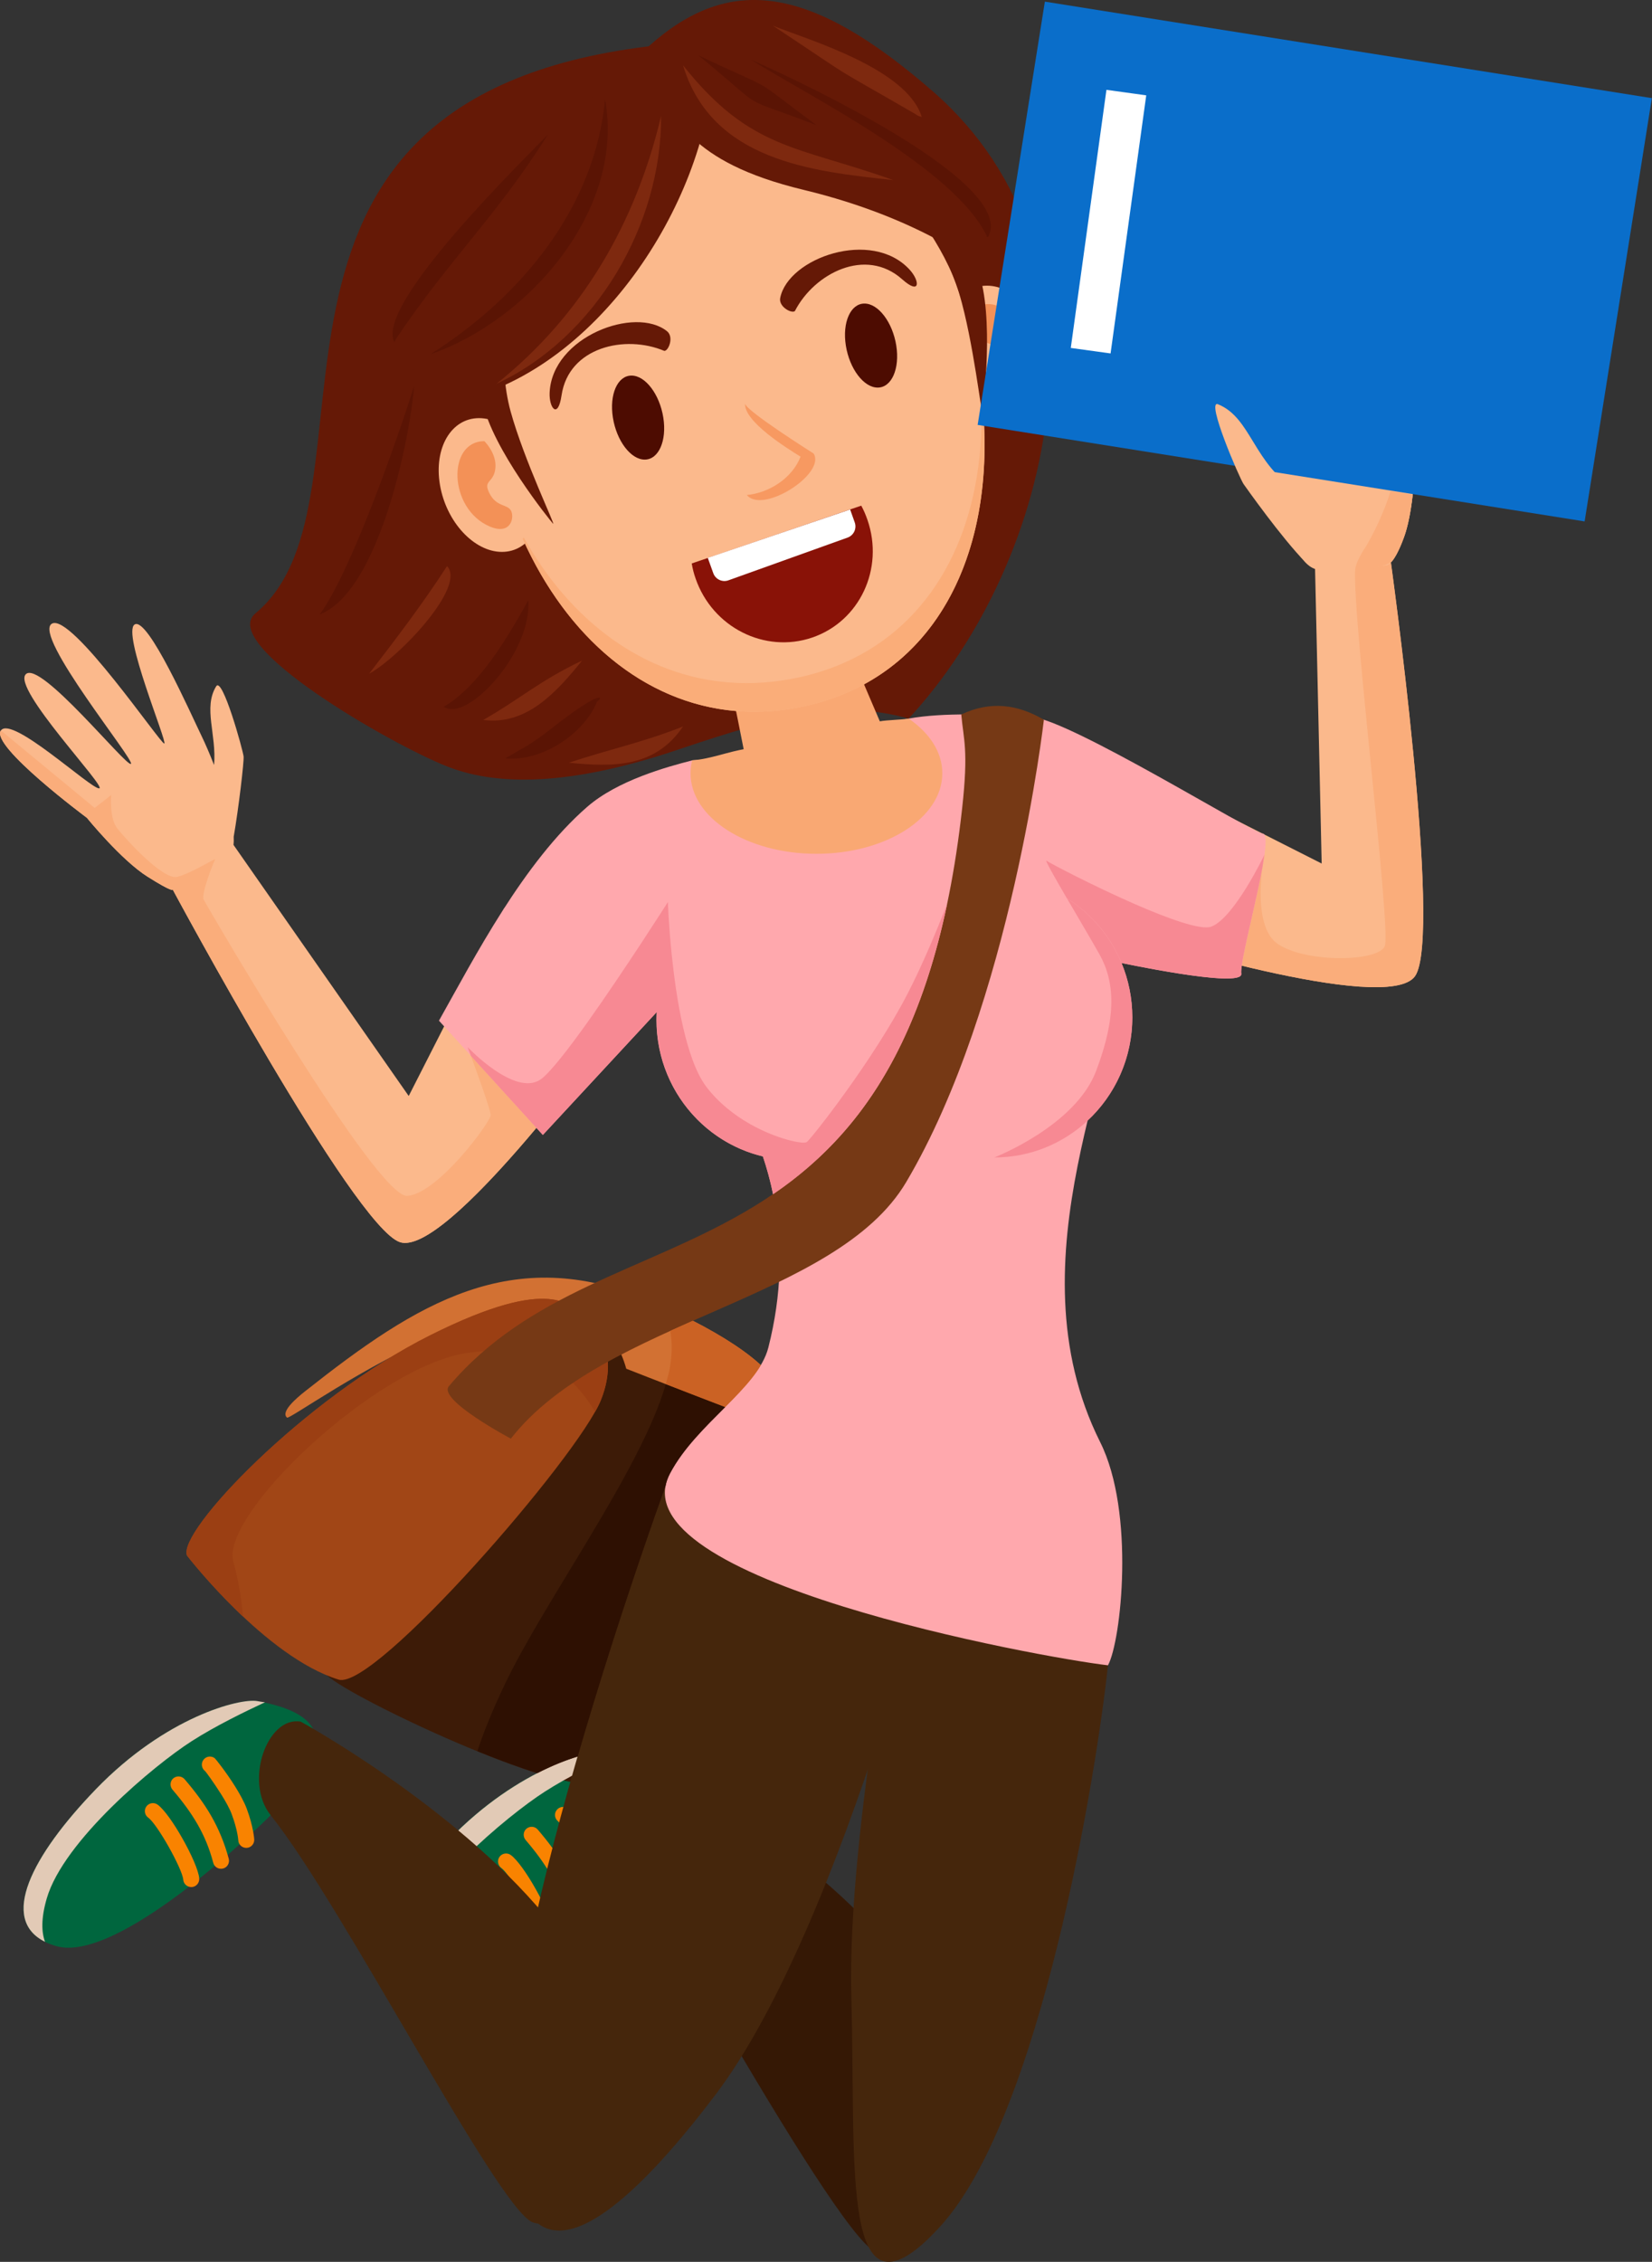 <?xml version="1.0" encoding="utf-8"?>
<!-- Generator: Adobe Illustrator 23.1.0, SVG Export Plug-In . SVG Version: 6.00 Build 0)  -->
<svg version="1.1" id="圖層_1" xmlns="http://www.w3.org/2000/svg" xmlns:xlink="http://www.w3.org/1999/xlink" x="0px" y="0px"
	 viewBox="0 0 180.19 246.56" style="enable-background:new 0 0 180.19 246.56;" xml:space="preserve">
<rect x="0" y="0" width="180.19" height="246.56" fill="#333333" stroke="none"/>
<style type="text/css">
	.st0{fill:#FFFFFF;}
	.st1{fill:none;stroke:#040000;stroke-width:2.176;stroke-linecap:round;stroke-linejoin:round;stroke-miterlimit:10;}
	.st2{enable-background:new    ;}
	.st3{fill:#B2B2B2;}
	.st4{fill:#040000;}
	.st5{fill:#FFFFFF;stroke:#040000;stroke-miterlimit:10;}
	.st6{fill:none;stroke:#040000;stroke-width:2;stroke-linecap:round;}
	.st7{fill:#64BEFA;}
	.st8{fill-rule:evenodd;clip-rule:evenodd;fill:#00663E;}
	.st9{fill-rule:evenodd;clip-rule:evenodd;fill:#3D1B07;}
	.st10{fill-rule:evenodd;clip-rule:evenodd;fill:#D27133;}
	.st11{fill-rule:evenodd;clip-rule:evenodd;fill:#E2CAB6;}
	.st12{fill-rule:evenodd;clip-rule:evenodd;fill:#F98300;}
	.st13{fill-rule:evenodd;clip-rule:evenodd;fill:#651906;}
	.st14{fill-rule:evenodd;clip-rule:evenodd;fill:#351805;}
	.st15{fill-rule:evenodd;clip-rule:evenodd;fill:#45260C;}
	.st16{fill-rule:evenodd;clip-rule:evenodd;fill:#FBB98C;}
	.st17{fill-rule:evenodd;clip-rule:evenodd;fill:#FAAD7B;}
	.st18{fill-rule:evenodd;clip-rule:evenodd;fill:#FFA8AD;}
	.st19{fill-rule:evenodd;clip-rule:evenodd;fill:#F9A873;}
	.st20{fill-rule:evenodd;clip-rule:evenodd;fill:#4D0C01;}
	.st21{fill-rule:evenodd;clip-rule:evenodd;fill:#F79961;}
	.st22{fill-rule:evenodd;clip-rule:evenodd;fill:#F39157;}
	.st23{fill-rule:evenodd;clip-rule:evenodd;fill:#FAAD79;}
	.st24{fill-rule:evenodd;clip-rule:evenodd;fill:#891207;}
	.st25{fill-rule:evenodd;clip-rule:evenodd;fill:#FFFFFF;}
	.st26{fill-rule:evenodd;clip-rule:evenodd;fill:#0A6ECA;}
	.st27{fill-rule:evenodd;clip-rule:evenodd;fill:#A14616;}
	.st28{fill-rule:evenodd;clip-rule:evenodd;fill:#9B3F13;}
	.st29{fill-rule:evenodd;clip-rule:evenodd;fill:#763915;}
	.st30{fill-rule:evenodd;clip-rule:evenodd;fill:#2E1002;}
	.st31{fill-rule:evenodd;clip-rule:evenodd;fill:#CB6224;}
	.st32{fill-rule:evenodd;clip-rule:evenodd;fill:#F78993;}
	.st33{fill-rule:evenodd;clip-rule:evenodd;fill:#7E290F;}
	.st34{fill-rule:evenodd;clip-rule:evenodd;fill:#5A1404;}
	.st35{opacity:0.95;}
	.st36{fill-rule:evenodd;clip-rule:evenodd;fill:#F59A60;}
	.st37{fill-rule:evenodd;clip-rule:evenodd;fill:#583B1B;}
	.st38{fill-rule:evenodd;clip-rule:evenodd;fill:#846251;}
	.st39{fill-rule:evenodd;clip-rule:evenodd;fill:#503825;}
	.st40{fill-rule:evenodd;clip-rule:evenodd;fill:#392515;}
	.st41{fill-rule:evenodd;clip-rule:evenodd;fill:#240901;}
	.st42{fill-rule:evenodd;clip-rule:evenodd;fill:#FF514D;}
	.st43{fill-rule:evenodd;clip-rule:evenodd;fill:#F74646;}
	.st44{fill-rule:evenodd;clip-rule:evenodd;fill:#F99D63;}
	.st45{fill-rule:evenodd;clip-rule:evenodd;fill:#4AB879;}
	.st46{fill-rule:evenodd;clip-rule:evenodd;fill:#72513E;}
	.st47{fill-rule:evenodd;clip-rule:evenodd;fill:#331907;}
	.st48{opacity:0.8;}
	.st49{fill:#FCCD56;}
	.st50{fill:#FEDAD7;}
	.st51{fill:#EA96BD;}
	.st52{fill:#F7CCDF;}
	.st53{fill:#996C41;}
	.st54{fill:#FDA39C;}
	.st55{fill:#FEBFBA;}
	.st56{fill:#333333;}
	.st57{fill:#A9ECFC;}
	.st58{opacity:0.7;fill:#FFFFFF;}
	.st59{fill:#0588E8;}
	.st60{fill:#4D4D4D;}
	.st61{fill:#F3A730;}
	.st62{opacity:0.6;fill:none;stroke:#FFFFFF;stroke-miterlimit:10;}
	.st63{fill:none;stroke:#0588E8;stroke-miterlimit:10;}
	.st64{fill:#F69632;}
	.st65{fill:#727171;}
	.st66{fill:#F79D19;}
	.st67{fill:#9FC7FF;}
	.st68{fill:#E6E6E6;}
	.st69{fill:#FF5C7D;}
	.st70{fill:#F72653;}
	.st71{fill:#F8C110;}
	.st72{fill:#4CAE50;}
	.st73{fill:#439F47;}
	.st74{fill:#BE6724;}
	.st75{fill:#F5F5F5;}
	.st76{fill:#80DDE9;}
	.st77{fill:#FF7043;}
	.st78{fill:none;stroke:#FFFFFF;stroke-width:2;stroke-linecap:round;stroke-linejoin:round;stroke-miterlimit:10;}
	.st79{fill:#FFA8AD;}
	.st80{fill:#C69C6D;}
	.st81{fill:#A67C52;}
	.st82{fill:#8C6239;}
	.st83{fill:#F9CFCF;}
	.st84{fill:#FCF27C;}
	.st85{fill:#8AE2F5;}
	.st86{fill:#FC7010;}
	.st87{fill:#F45CC1;}
	.st88{fill:#FF8939;}
	.st89{fill:#FF7BAC;}
	.st90{fill:#999999;}
	.st91{fill:#1A1A1A;}
	.st92{fill:#0A6ECA;}
	.st93{fill:#D8E5EF;}
	.st94{fill:#FFFF4D;}
	.st95{fill:#40D7FF;}
	.st96{fill:#FF7680;}
	.st97{fill:#EEF7FF;}
	.st98{fill:#FFE150;}
	.st99{fill:#53F46E;}
	.st100{fill:#F9C795;}
	.st101{fill:#FF0000;}
	.st102{fill:#EDF7F9;}
	.st103{fill:#4AB879;}
	.st104{fill:#E96045;}
	.st105{fill:#7F8082;}
	.st106{fill:#5CA233;}
	.st107{fill:#F2A038;}
	.st108{fill:#DB2525;}
	.st109{fill:#58595B;}
	.st110{fill:#F0911F;}
	.st111{fill:#E8512B;}
	.st112{fill:#6C6E71;}
	.st113{fill:#767777;}
	.st114{opacity:0.1;}
	.st115{fill:#FC7ABB;}
	.st116{fill:#3DE280;}
	.st117{fill:#5D90F4;}
	.st118{clip-path:url(#SVGID_2_);fill:#A9ECFC;}
	.st119{fill:#F7D7D7;}
	.st120{fill:#FFFFFF;stroke:#FFFFFF;stroke-width:3;stroke-miterlimit:10;}
	.st121{fill:#FFFFFF;stroke:#A4EBF7;stroke-width:3;stroke-miterlimit:10;}
	.st122{fill:#FFCD00;}
	.st123{clip-path:url(#SVGID_6_);fill:#A9ECFC;}
	.st124{fill:#F7ADCF;}
	.st125{fill:#B1EFDD;}
	.st126{fill:#9EB5E8;}
	.st127{fill:#FFE9AB;}
	.st128{clip-path:url(#SVGID_8_);fill:#A9ECFC;}
	.st129{fill:#4D87A4;}
	.st130{fill:#FFFFFF;stroke:#040000;stroke-width:0;stroke-miterlimit:10;}
	.st131{fill:#8C8C8C;}
	.st132{fill:none;stroke:#B3B3B3;stroke-miterlimit:10;}
	.st133{fill:none;stroke:#B3B3B3;stroke-miterlimit:10;stroke-dasharray:0.982,1.963,0.982,1.963;}
	.st134{fill:none;stroke:#B3B3B3;stroke-miterlimit:10;stroke-dasharray:11.78,0.982,0.982,1.963,0.982,1.963;}
	.st135{fill:none;stroke:#0A6ECA;stroke-miterlimit:10;}
	.st136{fill:none;stroke:#B3B3B3;stroke-miterlimit:10;stroke-dasharray:0.987,1.973,0.987,1.973;}
	.st137{fill:none;stroke:#B3B3B3;stroke-miterlimit:10;stroke-dasharray:11.839,0.987,0.987,1.973,0.987,1.973;}
	.st138{fill:none;stroke:#B3B3B3;stroke-width:0.5;stroke-miterlimit:10;}
	.st139{fill:none;stroke:#B3B3B3;stroke-width:0.5;stroke-miterlimit:10;stroke-dasharray:0.987,1.973,0.987,1.973;}
	
		.st140{fill:none;stroke:#B3B3B3;stroke-width:0.5;stroke-miterlimit:10;stroke-dasharray:11.839,0.987,0.987,1.973,0.987,1.973;}
	.st141{fill:#808080;}
</style>
<g>
	<path class="st8" d="M68.04,203.36c-1.74,1.76-16.71,16.17-23.38,14.27c-6.67-1.9-3.3-9.22,4.3-17.1
		c7.6-7.88,15.69-9.95,17.62-9.61C76.9,192.76,72.94,198.42,68.04,203.36z"/>
	<path class="st9" d="M42.15,157.41c1.68-1.8,21.53-14.57,21.53-14.57s-4.27-1.47-3.49-1.32c8.17,1.58,28.89,8.25,28.1,18.55
		c-0.12,1.56-18.15,33.56-23.52,34.34c-5.37,0.78-27.91-10.02-29.28-11.98C34.11,180.46,42.15,157.41,42.15,157.41z"/>
	<path class="st10" d="M68.31,149.2c-5.03-17.85-36.49,5.75-37,5.33c-0.72-0.6,0.9-2.04,2.04-2.93c12.11-9.56,22.5-16.12,37.36-9.88
		c8.98,3.77,14.13,7.84,13.89,9.7c-0.24,1.86-0.38,3.66-0.98,3.6C83.01,154.96,68.31,149.2,68.31,149.2z"/>
	<path class="st11" d="M43.62,212.44c1.83-6.28,11.73-14.53,15.79-17.13c2.58-1.66,5.92-3.28,8.01-4.25
		c-0.37-0.05-0.65-0.09-0.83-0.13c-1.93-0.34-10.01,1.73-17.62,9.61c-7.08,7.34-10.49,14.19-5.54,16.63
		C43.05,216.12,42.98,214.63,43.62,212.44z"/>
	<path class="st12" d="M60.89,198.55c-0.39-0.29-0.47-0.84-0.18-1.23c0.29-0.39,0.84-0.47,1.23-0.18c0.09,0.07,1.26,1.54,2.21,3.06
		c0.52,0.83,1,1.71,1.28,2.44c0.75,2.01,0.82,3.37,0.82,3.37c0.02,0.48-0.35,0.89-0.83,0.91c-0.48,0.02-0.89-0.35-0.91-0.83
		c0,0-0.06-1.09-0.72-2.85c-0.22-0.6-0.65-1.37-1.12-2.12C61.82,199.77,60.94,198.58,60.89,198.55z"/>
	<path class="st12" d="M63.47,208.1c0.12,0.47-0.15,0.95-0.62,1.07c-0.47,0.12-0.95-0.15-1.07-0.62c-0.42-1.6-1-2.96-1.73-4.23
		c-0.74-1.28-1.64-2.49-2.72-3.75c-0.31-0.37-0.27-0.92,0.09-1.23c0.37-0.31,0.92-0.27,1.23,0.09c1.14,1.33,2.11,2.62,2.91,4.01
		C62.37,204.86,63,206.36,63.47,208.1z"/>
	<path class="st12" d="M60.25,210.24c0.04,0.48-0.31,0.91-0.79,0.95c-0.48,0.04-0.91-0.31-0.95-0.79c-0.05-0.61-0.77-2.14-1.61-3.63
		c-0.82-1.45-1.73-2.8-2.21-3.14c-0.39-0.28-0.49-0.82-0.21-1.22c0.28-0.39,0.82-0.49,1.22-0.21c0.7,0.49,1.8,2.06,2.72,3.7
		C59.37,207.58,60.18,209.38,60.25,210.24z"/>
	<path class="st13" d="M99.11,78.33c15.97-17.23,23.5-50.21,2.64-68.37C88.33-1.71,79.57-2.83,70.75,5.05
		c-48.87,5.96-27.77,49.3-42.89,61.81c-4.11,3.41,14.83,14.31,20.94,16.7c6.11,2.39,14.46,1.79,25.38-1.92
		C85.11,77.95,91.91,76.28,99.11,78.33z"/>
	<path class="st14" d="M107.84,229.61c-0.34-1.86-0.99-5.57-11.03-17.63c-10.04-12.06-27.74-20.6-27.74-20.6l-4.15,4.62
		c0,0,25.94,47.5,30.52,49.41C100.03,247.33,107.84,229.61,107.84,229.61z"/>
	<path class="st8" d="M29.52,197.87c-1.74,1.76-16.71,16.17-23.38,14.27c-6.67-1.9-3.3-9.22,4.3-17.1
		c7.6-7.88,15.69-9.95,17.62-9.61C38.38,187.27,34.42,192.93,29.52,197.87z"/>
	<path class="st11" d="M5.1,206.94c1.83-6.28,11.73-14.53,15.79-17.13c2.58-1.66,5.92-3.28,8.01-4.25
		c-0.37-0.05-0.65-0.09-0.83-0.13c-1.93-0.34-10.01,1.73-17.62,9.61c-7.08,7.34-10.49,14.19-5.54,16.63
		C4.53,210.63,4.46,209.14,5.1,206.94z"/>
	<path class="st12" d="M22.37,193.06c-0.39-0.29-0.47-0.84-0.18-1.23c0.29-0.39,0.84-0.47,1.23-0.18c0.09,0.07,1.26,1.54,2.21,3.06
		c0.52,0.83,1,1.7,1.28,2.44c0.75,2.01,0.82,3.37,0.82,3.37c0.02,0.48-0.35,0.89-0.83,0.91c-0.48,0.02-0.89-0.35-0.91-0.83
		c0,0-0.06-1.09-0.72-2.85c-0.22-0.6-0.65-1.37-1.12-2.12C23.3,194.28,22.42,193.09,22.37,193.06z"/>
	<path class="st12" d="M24.95,202.61c0.12,0.47-0.15,0.95-0.62,1.07c-0.47,0.12-0.95-0.15-1.07-0.62c-0.42-1.6-1-2.96-1.73-4.23
		c-0.74-1.28-1.64-2.49-2.72-3.75c-0.31-0.37-0.27-0.92,0.09-1.23c0.37-0.31,0.92-0.27,1.23,0.09c1.14,1.33,2.11,2.62,2.91,4.01
		C23.85,199.37,24.48,200.87,24.95,202.61z"/>
	<path class="st12" d="M21.73,204.75c0.04,0.48-0.31,0.91-0.79,0.95c-0.48,0.04-0.91-0.31-0.95-0.79c-0.05-0.61-0.77-2.14-1.61-3.63
		c-0.82-1.45-1.73-2.8-2.21-3.14c-0.39-0.28-0.49-0.82-0.21-1.22c0.28-0.39,0.82-0.49,1.22-0.21c0.7,0.49,1.8,2.06,2.72,3.7
		C20.85,202.08,21.66,203.89,21.73,204.75z"/>
	<path class="st15" d="M72.41,228.84c-0.34-1.86-2.95-7.99-12.99-20.05c-10.04-12.06-26.62-21.12-26.62-21.12
		c-3.64-0.64-6.22,6.53-3.27,10.21c7.8,9.72,24.7,42.75,28.53,44.35C62.63,244.13,72.41,228.84,72.41,228.84z"/>
	<path class="st15" d="M120.17,158.8c0,0,1.93,11.01,0.68,22.73c-1.25,11.72-7.3,49.13-18.3,61.17c-11,12.04-9.16-6.28-9.69-24.87
		c-0.52-18.59,5.89-49.36,5.89-49.36L120.17,158.8z"/>
	<path class="st15" d="M103.99,158.39c-0.26,5.24-12.04,51.58-25.92,69.91c-13.88,18.33-23.04,21.21-22.52,0
		c0.52-21.21,17.04-66.33,17.04-66.33L103.99,158.39z"/>
	<path class="st16" d="M55.03,98.94l10.74,14.79c0,0-17.12,23.35-22.15,21.67c-5.03-1.68-24.78-38.43-24.78-38.43
		c0,0.01,0.08,0.38-2.74-1.4c-2.87-1.8-6.62-6.42-6.62-6.42s-10.56-7.85-9.38-9.52c1.18-1.68,9.72,6.3,10.71,6.31
		c0.98,0.01-9.56-10.92-7.99-12.45c1.57-1.54,10.95,10.11,11.46,9.78c0.5-0.33-10.73-14-8.63-15.28
		c2.1-1.27,11.91,13.18,12.27,13.06c0.36-0.12-4.67-12.12-3.23-12.98c1.44-0.86,6.1,9.7,7.34,12.25c0.34,0.7,0.82,1.8,1.32,3.07
		c0.29-3.34-1.21-6.23,0.23-8.58c0.68-1.11,2.91,6.93,2.99,7.65c0.06,0.53-0.55,5.73-1.08,8.75c0.02,0.33,0.01,0.63-0.02,0.89
		l19.11,27.37L55.03,98.94L55.03,98.94z M18.84,96.97L18.84,96.97L18.84,96.97L18.84,96.97z"/>
	<path class="st16" d="M123.6,83.73l20.56,10.4l-0.76-33.87l8.23,0.5c0,0,5.77,41.33,2.71,45.65c-3.07,4.32-30.67-4.4-30.67-4.4
		L123.6,83.73z"/>
	<path class="st17" d="M148.38,60.56l3.26,0.2c0,0,5.77,41.33,2.7,45.65c-3.07,4.32-30.67-4.4-30.67-4.4l-0.01-3.51
		c3.7,1.62,7.33,2.95,8.46,2.51c2.51-0.96,5.8-7.84,5.8-7.84s-1.61,7.72,1.5,9.76c3.11,2.04,10.78,1.92,11.61,0.24
		c0.84-1.68-4.2-40.94-3.07-41.96C148.1,61.1,148.23,60.87,148.38,60.56z"/>
	<path class="st18" d="M47.88,111.26l11.33,12.45l12.9-13.91c0.17-0.19,17.65,13.66,11.7,37.08c-1.13,4.47-7.82,8.23-10.73,13.72
		c-6.17,11.64,40.58,20.1,47.77,20.93c1.44-2.62,2.98-16.68-0.85-24.33c-10.09-20.17,2.91-42.66,1.83-52.33
		c0,0,13.8,2.97,13.56,1.27c-0.24-1.69,3.79-15.27,2.34-15.27c-1,0-21.12-12.49-25.26-12.73c-4.47-0.26-9.52-0.5-13.35,0.19
		c-9.08,1.65-15.5,4.13-23.6,4.55c-2.81,0.72-8.16,2.19-11.47,5.07C57.06,94.04,51.75,104.38,47.88,111.26z"/>
	<path class="st19" d="M99.11,78.33c-0.81,0.14-2.37,0.15-3.15,0.3c-4.85,0.9-8.45,2.07-14.54,2.99c-1.98,0.3-3.9,1.12-5.92,1.26
		c-0.12,0.46-0.18,0.94-0.18,1.42c0,4.84,6.15,8.77,13.73,8.77c7.58,0,13.73-3.93,13.73-8.77C102.79,82,101.4,79.9,99.11,78.33z"/>
	<path class="st19" d="M78.59,69.73c0.6,1.94,3.39,16.33,3.39,16.33s7.02,3.15,11.13,0.6c4.11-2.54,4.48-4.23,4.48-4.23l-6.05-14.16
		L78.59,69.73z"/>
	<path class="st16" d="M73.05,9.17c16.39-3.53,29.11,9.81,33.15,28.54c4.03,18.73-2.15,35.76-18.54,39.29
		c-16.39,3.53-29.77-9.28-33.81-28.01C49.82,30.26,56.66,12.71,73.05,9.17z"/>
	<path class="st20" d="M68.88,40.94c1.52,0,3.07,2.05,3.47,4.58c0.4,2.53-0.51,4.58-2.03,4.58c-1.52,0-3.07-2.05-3.47-4.58
		C66.45,42.98,67.36,40.94,68.88,40.94z"/>
	<path class="st20" d="M94.29,33.09c1.52,0,3.07,2.05,3.47,4.58c0.4,2.53-0.51,4.58-2.03,4.58c-1.52,0-3.07-2.05-3.47-4.58
		C91.86,35.14,92.77,33.09,94.29,33.09z"/>
	<path class="st21" d="M81.27,43.99c0,0.74,7.48,5.45,7.48,5.45c1.35,2.21-5.56,6.63-7.29,4.52c2.44-0.22,4.96-1.85,5.86-4.18
		C85.85,48.87,81.13,45.94,81.27,43.99z"/>
	<path class="st16" d="M52.25,45.58c3.04,0,6.07,3.26,6.76,7.29c0.69,4.03-1.22,7.29-4.26,7.29c-3.04,0-6.07-3.26-6.76-7.29
		C47.3,48.84,49.21,45.58,52.25,45.58z"/>
	<path class="st16" d="M107.65,31.14c3.04,0,5.7,3.26,5.94,7.29c0.24,4.03-2.04,7.29-5.08,7.29s-5.7-3.26-5.94-7.29
		C102.33,34.4,104.61,31.14,107.65,31.14z"/>
	<path class="st13" d="M72.46,38.25c-4.26-1.8-10.43-0.43-11.21,4.85c-0.39,2.64-1.37,1.38-1.3-0.29c0.27-6.12,9.35-9.49,12.81-6.7
		C73.53,36.74,72.92,38.26,72.46,38.25z"/>
	<path class="st22" d="M52.83,48.09c-4.06,0-3.94,7.34,0.56,9.29c2.4,1.04,2.76-1.08,2.32-1.76c-0.44-0.68-1.56-0.36-2.32-1.84
		c-0.76-1.48,0.46-1.08,0.64-2.72C54.21,49.41,52.83,48.09,52.83,48.09z"/>
	<path class="st22" d="M106.35,33.59c3.43-2.17,7.25,4.1,4.49,8.15c-1.47,2.16-2.91,0.56-2.91-0.25c0.01-0.81,1.13-1.14,0.98-2.8
		c-0.15-1.66-0.96-0.66-2-1.96C105.89,35.44,106.35,33.59,106.35,33.59z"/>
	<path class="st23" d="M79.65,74.4c-9.43-0.67-17.41-6.69-22.51-15.79c-0.04,0.04-0.08,0.08-0.13,0.12
		c4.8,10.68,13.17,17.93,23.27,18.78c2.37,0.2,4.83,0.04,7.37-0.5c2.42-0.52,4.61-1.33,6.58-2.4c9.51-5.16,13.87-16.25,13.06-29.05
		c-0.08-0.02-0.15-0.05-0.23-0.07c-0.02,11.75-4.7,21.69-14.03,26.31c-1.86,0.92-3.9,1.63-6.12,2.09
		C84.42,74.4,81.99,74.57,79.65,74.4z"/>
	<path class="st24" d="M93.94,55.12c0.27,0.49,0.49,1.01,0.68,1.56c1.84,5.32-0.86,11.06-6.04,12.82
		c-5.18,1.76-10.87-1.12-12.71-6.44c-0.19-0.54-0.33-1.09-0.42-1.64L93.94,55.12z"/>
	<path class="st25" d="M77.2,60.81l0.6,1.67c0.24,0.67,0.98,1.02,1.65,0.78l13-4.66c0.67-0.24,1.02-0.98,0.78-1.65l-0.5-1.41
		L77.2,60.81z"/>
	<path class="st18" d="M86.66,95.92c4.22,0,8.03,1.76,10.76,4.6c2.75-3.01,6.67-4.89,11.03-4.89c8.31,0,15.05,6.83,15.05,15.26
		c0,8.43-6.74,15.27-15.05,15.27c-4.22,0-8.03-1.76-10.76-4.6c-2.75,3.01-6.68,4.89-11.04,4.89c-8.31,0-15.05-6.83-15.05-15.27
		C71.61,102.76,78.35,95.92,86.66,95.92z"/>
	<path class="st13" d="M77.78,7.66c-0.91,14.58-12.72,33.06-28.5,36.2c-12.42,2.47,6.17-26.38,9.1-29.14
		C65.8,7.75,77.78,7.66,77.78,7.66z"/>
	<path class="st13" d="M71.04,9.34c2.86,3.22,3.7,8.25,16.63,11.36c12.93,3.11,19.4,8.5,19.4,8.5s-0.58-10.79-11.97-17.96
		C83.69,4.07,71.04,9.34,71.04,9.34z"/>
	<path class="st13" d="M97.85,20.67c0.71,0.71,5.21,6.02,6.78,11.33c1.57,5.31,2.43,13.41,2.53,12.85
		c0.1-0.56,1.32-10.42-0.46-15.28c-1.77-4.86-2.88-6.98-2.88-6.98L97.85,20.67z"/>
	<path class="st13" d="M55.47,31.62c-0.23,0.98-1.25,7.86,0.22,13.21c1.47,5.34,5.01,12.67,4.63,12.25
		c-0.38-0.42-6.62-8.16-7.67-13.22c-1.06-5.06-1.23-7.45-1.23-7.45L55.47,31.62z"/>
	<path class="st13" d="M86.7,33.91c2.11-4.11,7.72-7.02,11.71-3.46c1.99,1.77,1.94,0.18,0.81-1.05c-4.13-4.52-13.26-1.29-14.12,3.08
		C84.91,33.44,86.35,34.21,86.7,33.91z"/>
	<path class="st16" d="M151.11,61.62c-1.04,0.2-5.45,1.49-7.94,0.29c-2.49-1.2-5.32-10.17-6.03-13.22
		c-0.71-3.05-4.1-15.42-2.22-15.57c1.87-0.15,5.95,13.73,6.35,13.61c0.4-0.12-1.22-19.22,1.53-19.42c2.75-0.2,2.56,19.11,3.24,19.08
		c0.68-0.03,0.67-16.35,3.14-15.98c2.47,0.37,0.95,16.8,1.8,16.16c0.86-0.64,2.71-13.16,4.94-12.42c2.22,0.75-1.5,14.44-1.5,14.44
		s-0.03,6.49-1.27,9.92C151.91,61.94,151.11,61.62,151.11,61.62z"/>
	<path class="st16" d="M151.9,48.19c0,0,1.03,1.78-0.54,6.27c-0.68,1.95-1.56,3.69-2.34,5.04c-1.01,1.76-1.85,2.84-1.85,2.84
		c1.75-0.17,3.36-0.62,3.94-0.73c0,0,0.35,0.14,0.95-0.77c0.3-0.46,0.67-1.19,1.08-2.33c1.24-3.43,1.27-9.92,1.27-9.92
		s3.72-13.69,1.5-14.44c-0.08-0.03-0.16-0.04-0.24-0.03c0.03,1.82-0.03,5.32-0.81,7.88C153.77,45.62,151.9,48.19,151.9,48.19z"/>
	
		<rect x="120.08" y="-4.93" transform="matrix(0.157 -0.988 0.988 0.157 92.654 165.731)" class="st26" width="46.7" height="67.01"/>
	
		<rect x="106.71" y="22.03" transform="matrix(0.137 -0.991 0.991 0.137 80.343 140.659)" class="st25" width="28.39" height="4.38"/>
	<path class="st16" d="M144.83,62.35c-0.43-0.42-1.39,0.02-2.41-1.03c-2.69-2.76-6.44-8.08-6.77-8.54
		c-0.45-0.64-4.17-9.27-2.79-8.71c3.66,1.48,3.88,6.62,8.66,9.41C146.87,56.59,148.58,61.38,144.83,62.35z"/>
	<path class="st17" d="M149.03,59.5c0.78-1.35,1.65-3.09,2.34-5.04c0.11-0.32,0.21-0.64,0.3-0.93l2.43,0.39
		c-0.19,1.63-0.48,3.32-0.94,4.6c-0.57,1.57-1.05,2.36-1.39,2.74c-0.29,0.32-3.91,1.37-3.95,1.01
		C147.72,61.38,149.03,59.5,149.03,59.5z"/>
	<path class="st27" d="M63.68,142.96c-1.66-0.22-3.05-4.27-16.77,2.6c-13.72,6.87-27.62,21.44-26.51,24.01
		c0,0,8.54,11.06,16.54,13.52c3.93,1.21,26.08-24.26,28.59-30.45C68.05,146.44,63.68,142.96,63.68,142.96z"/>
	<path class="st28" d="M63.68,142.96c-1.66-0.22-3.05-4.27-16.77,2.6c-13.72,6.87-27.62,21.44-26.51,24.01c0,0,2.52,3.27,6.11,6.65
		c-0.15-1.73-0.46-3.84-1.06-5.99c-1.44-5.15,15.59-21.29,25.5-22.75c8.92-1.31,12.53,4.07,13.96,6.41
		c0.27-0.47,0.48-0.89,0.62-1.25C68.05,146.44,63.68,142.96,63.68,142.96z"/>
	<path class="st29" d="M113.86,78.46c0,0-3.53,31.01-15.02,50.4c-7.65,12.91-32.94,14.97-43.12,27.96c0,0-8-4.24-6.76-5.71
		c17.37-20.57,50-9.1,55.98-62.96c0.72-6.47,0.15-7.51-0.09-10.27C108.03,76.38,111,76.77,113.86,78.46z"/>
	<path class="st30" d="M72.62,150.88c-2.68,9.29-13.05,23.35-17.48,32.56c-1.48,3.08-2.45,5.54-3.07,7.45
		c2.29,0.93,4.54,1.77,6.54,2.39c1.64-0.84,3.14-1.43,4.4-1.81c4.59-15.83,9.59-29.5,9.59-29.5c0.08-0.45,0.25-0.91,0.49-1.37
		c1.45-2.74,3.84-5.04,6.01-7.22C77.05,152.6,74.64,151.67,72.62,150.88z"/>
	<path class="st31" d="M72.62,150.88c2.02,0.78,4.43,1.72,6.48,2.5c1.08-1.09,2.11-2.14,2.94-3.2c0.36-0.45,0.68-0.91,0.95-1.37
		c-1.51-1.41-4.03-3.11-7.41-4.84c-0.82,0.36-1.64,0.73-2.46,1.1c0.02,0.13,0.04,0.27,0.06,0.41c0.15,1.23,0.11,2.55-0.18,3.96
		C72.88,149.91,72.76,150.39,72.62,150.88z"/>
	<path class="st32" d="M119.55,116.76c-2.27,5.99-11.09,9.41-11.09,9.41c3.92,0,7.49-1.52,10.17-4.01c3-2.79,4.88-6.8,4.88-11.25
		c0-2.1-0.42-4.11-1.18-5.93c-1.22-2.93-3.32-5.4-5.96-7.06c1.26,2.16,2.74,4.66,3.55,6.1C121.59,107,121.83,110.77,119.55,116.76z"
		/>
	<path class="st32" d="M122.33,104.97c2.46,0.51,13.28,2.67,13.06,1.17c-0.03-0.17,0-0.48,0.05-0.88c0.3-2.18,1.64-7.28,2.27-10.78
		c0.11-0.8,0.21-1.31,0.21-1.31s-3.29,6.89-5.8,7.84c-1.13,0.43-4.76-0.89-8.46-2.51c-4.54-1.99-9.2-4.44-9.5-4.67
		c-0.28-0.22,0.83,1.73,2.2,4.08C119.01,99.57,121.11,102.03,122.33,104.97z"/>
	<path class="st17" d="M18.84,96.97c0,0,19.75,36.76,24.78,38.43c2.85,0.95,9.58-6.14,14.89-12.46l-7.15-7.85
		c0.69,1.88,2.16,5.92,2.16,6.47c0,0.72-5.75,8.56-9.1,8.8c-3.35,0.24-21.91-31.73-22.21-32.3c-0.3-0.57,1.08-4.1,1.26-4.37
		c0.18-0.27-2.57,1.5-4.13,1.89c-1.56,0.39-5.6-4.1-6.52-5.24c-0.93-1.14-0.69-3.68-0.69-3.68l-1.8,1.41L0.09,79.62
		c-1.18,1.68,9.38,9.52,9.38,9.52s3.75,4.62,6.62,6.42C18.92,97.35,18.84,96.98,18.84,96.97z"/>
	<path class="st32" d="M77.03,118.45c-1.12-1.48-1.94-3.92-2.55-6.6c-0.58-2.54-0.95-5.3-1.2-7.66c-0.35-3.33-0.43-5.86-0.43-5.86
		s-4.71,7.4-8.76,13.09c-2.17,3.04-4.15,5.58-5.13,6.25c-2.81,1.92-7.96-3.53-7.96-3.53s0.14,0.38,0.36,0.96l7.15,7.85l0.7,0.77
		l12.43-13.4c-0.02,0.29-0.02,0.58-0.02,0.88c0,7.23,4.95,13.28,11.59,14.86c0.44,1.3,0.82,2.68,1.11,4.12
		c1.71-1.16,3.37-2.46,4.96-3.95c6.08-5.66,11.14-13.98,14.03-27.69c-1.2,3.05-2.7,6.64-4.29,9.73
		c-3.73,7.24-10.48,15.8-11.02,16.22c-0.34,0.27-3.21-0.28-6.19-1.96C80.11,121.56,78.37,120.22,77.03,118.45z"/>
	<g>
		<path class="st33" d="M72.11,12.63c-2.75,11.62-8.58,21.72-17.96,29.21C65,36.8,72.17,24.48,72.11,12.63z"/>
	</g>
	<g>
		<path class="st34" d="M66,10.83c-1.14,11.88-9.21,21.55-19.04,27.78C57.69,34.91,68.19,22.85,66,10.83z"/>
	</g>
	<g>
		<path class="st34" d="M59.77,14.66c-2.88,2.99-18.88,18.58-16.76,22.63c0.16-0.24,0.1-0.12,0.18-0.38l-0.01,0.05
			C49.04,28.22,54.12,23.63,59.77,14.66z"/>
	</g>
	<g>
		<path class="st34" d="M45.17,42.08c-1.66,5.26-6.77,20.07-10.3,24.9C41.44,64.44,44.77,47.39,45.17,42.08z"/>
	</g>
	<g>
		<path class="st33" d="M48.76,61.71c-2.69,4.15-5.44,7.76-8.5,11.73C43.55,71.64,50.89,63.92,48.76,61.71z"/>
	</g>
	<g>
		<path class="st34" d="M57.62,65.43c-2.15,3.9-5.36,9.38-9.22,11.61C50.93,78.81,58.05,71.12,57.62,65.43z"/>
	</g>
	<g>
		<path class="st34" d="M65.16,76.44l-0.01-0.02c-1.36,3.45-5.9,6.62-10.04,6.25c2.12-1.24,2.94-1.61,4.92-3.17
			C65.88,74.91,65.77,76.1,65.16,76.44L65.16,76.44z M65.01,76.19l-0.01,0c0,0.08,0.04,0.11,0.09,0.13
			C65.06,76.26,65.03,76.21,65.01,76.19z"/>
	</g>
	<g>
		<path class="st33" d="M74.5,79.19c-4.32,1.72-7.99,2.47-12.45,3.95C66.97,83.64,71.49,83.64,74.5,79.19z"/>
	</g>
	<g>
		<path class="st33" d="M63.49,72.01c-4.65,2.2-6.66,4.12-10.78,6.47C57.48,79.1,60.75,75.38,63.49,72.01z"/>
	</g>
	<g>
		<path class="st33" d="M74.5,7.12c3.15,10.4,14.07,11.57,22.93,12.51C86.9,15.87,81.85,16.36,74.5,7.12z"/>
	</g>
	<g>
		<path class="st34" d="M81.92,6.52c6.49,4.04,22.16,11.84,25.71,19.2c0,0.01-0.01,0.03-0.03,0.08c0.07,0.02,0.17,0.06,0.21-0.03
			C111.03,19.44,83.48,7.17,81.92,6.52z"/>
	</g>
	<g>
		<path class="st33" d="M84.32,2.81c10.17,6.74,5,3.54,15.52,9.62l-0.03-0.02c0.44,0.29,0.2,0.17,0.73,0.34
			C98.93,7.51,88.4,4.42,84.32,2.81z"/>
	</g>
	<g>
		<path class="st34" d="M76.18,6.04c8.01,6.54,3.68,4.07,12.87,7.6C81.22,7.86,85.48,10.44,76.18,6.04z"/>
	</g>
</g>
</svg>
